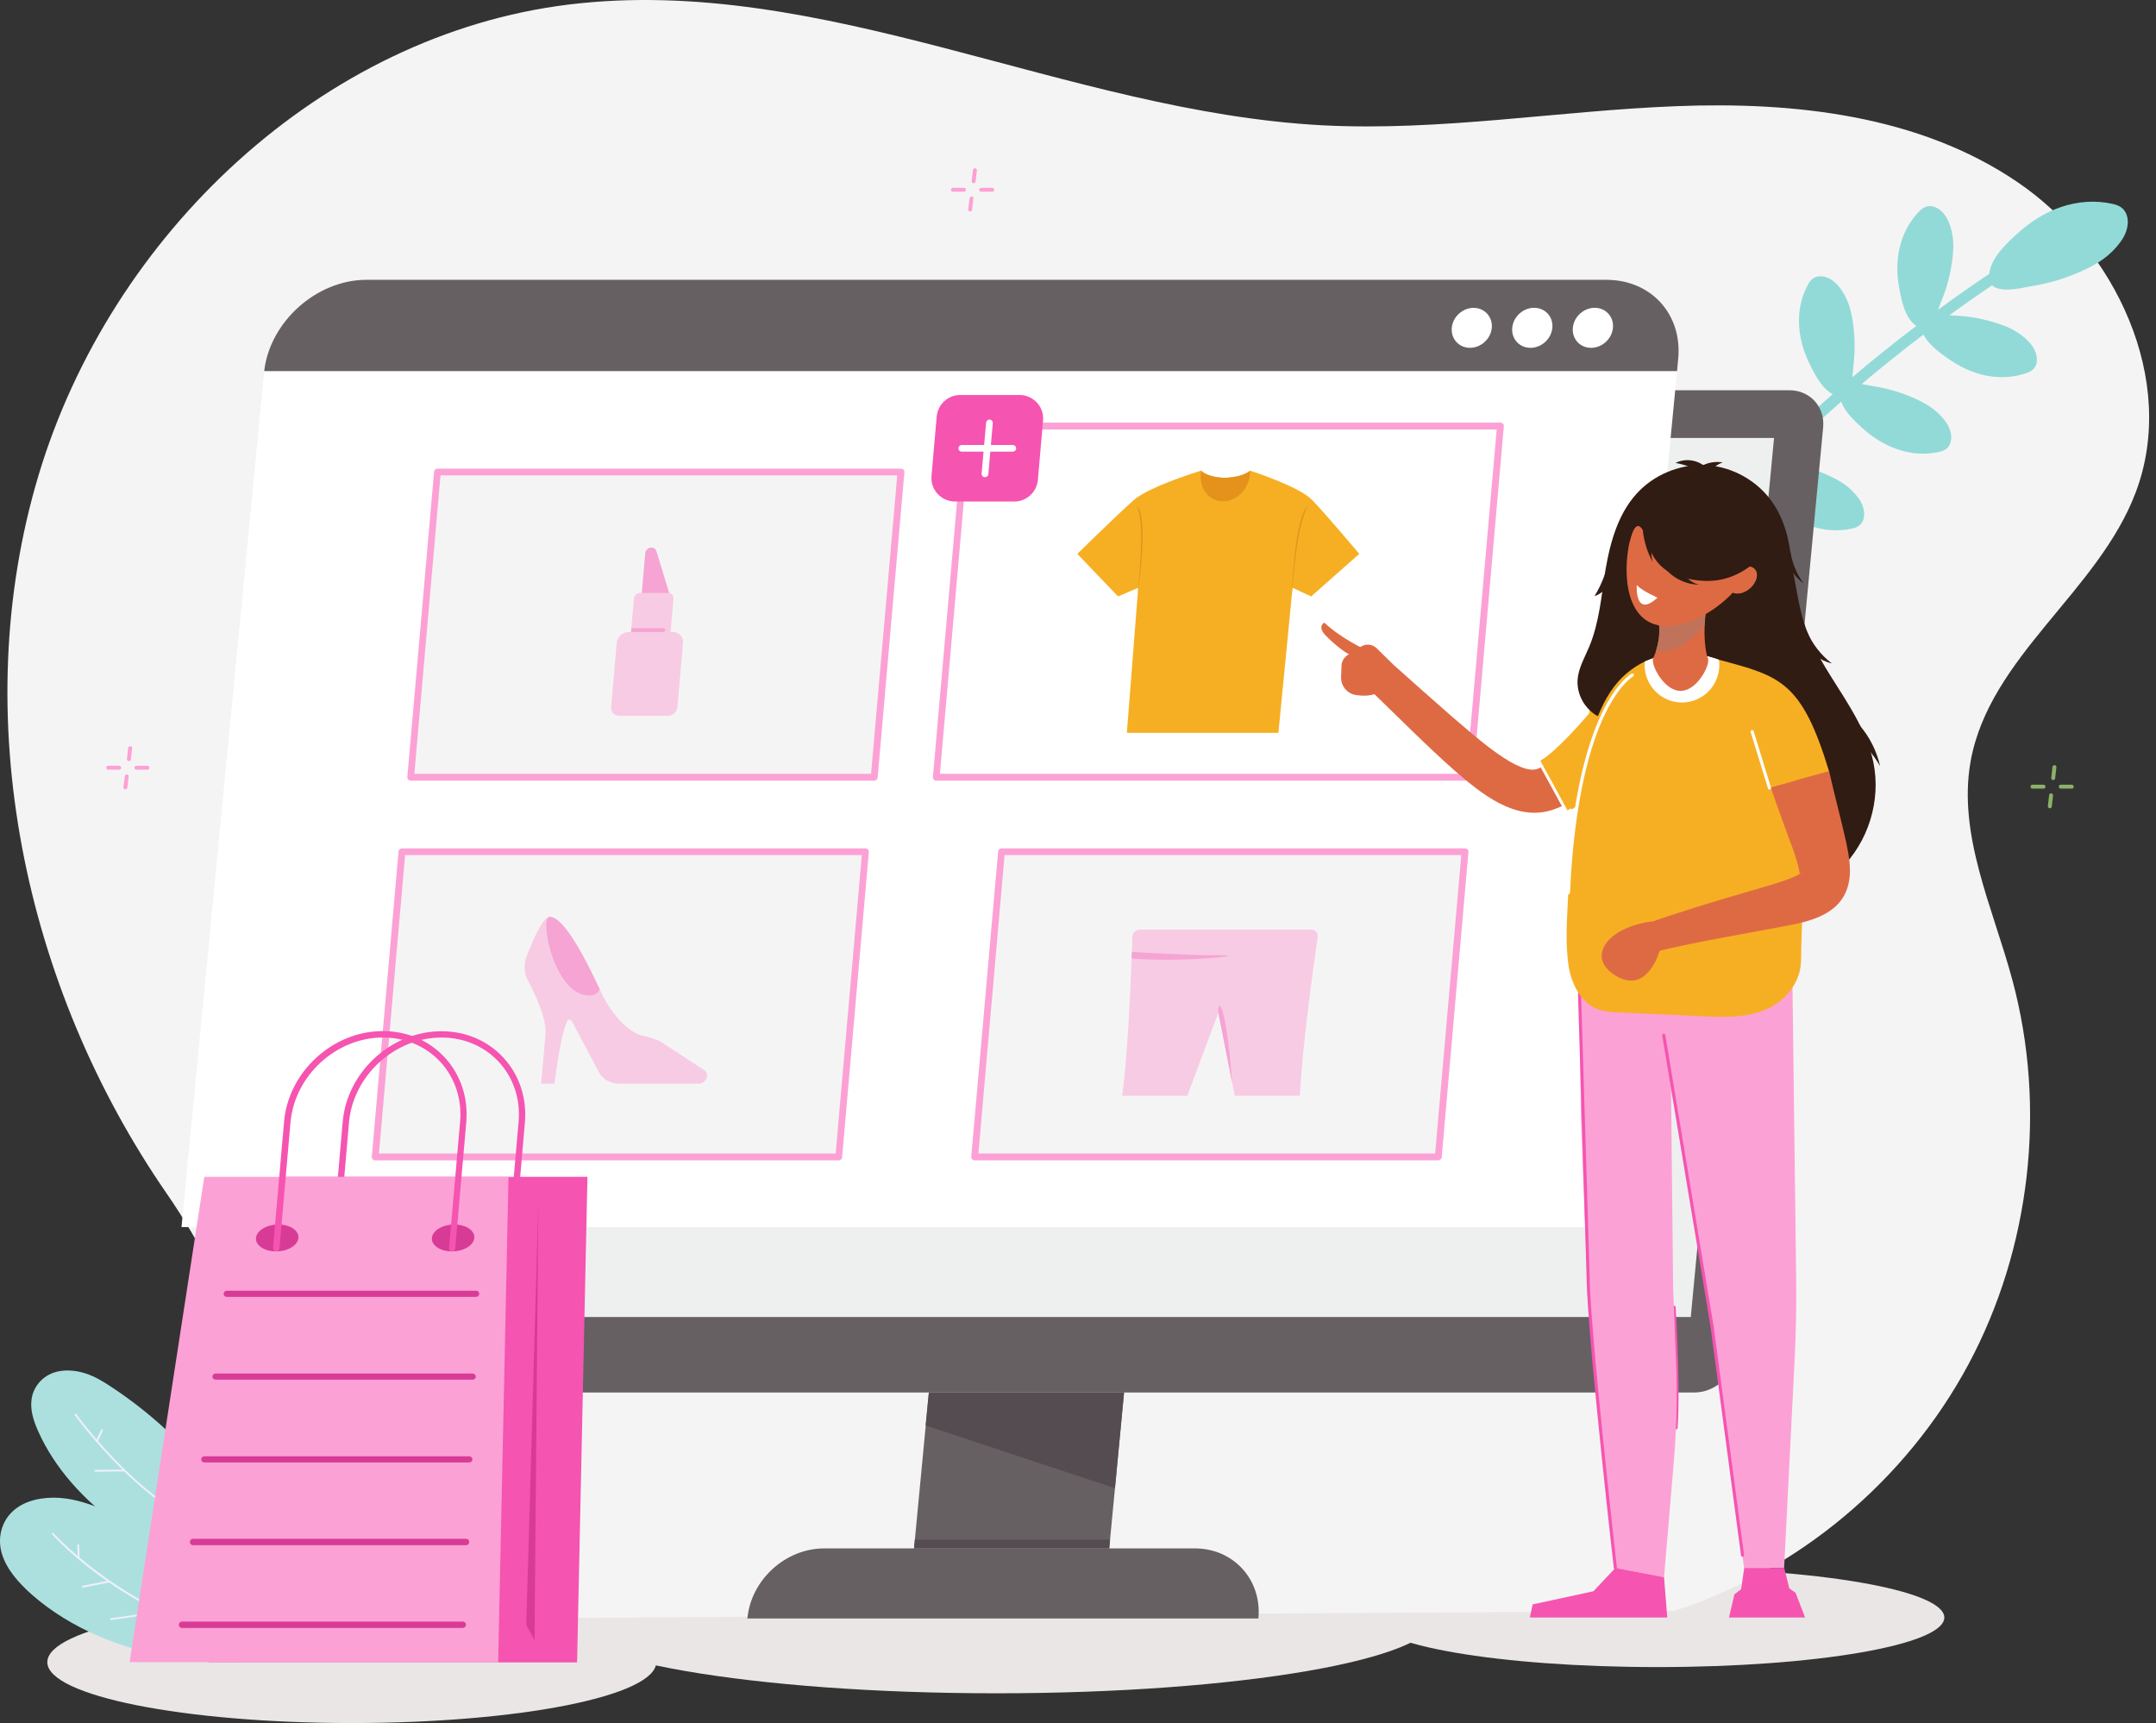 <svg width="269" height="215" viewBox="0 0 269 215" fill="none" xmlns="http://www.w3.org/2000/svg">
<rect x="0" y="0" width="269" height="215" fill="#333333" stroke="none"/>
<path d="M124.308 211.278C154.574 211.278 179.11 207.044 179.11 201.821C179.11 196.598 154.574 192.363 124.308 192.363C94.041 192.363 69.505 196.598 69.505 201.821C69.505 207.044 94.041 211.278 124.308 211.278Z" fill="#EAE6E6"/>
<path d="M43.893 214.989C64.875 214.989 81.883 211.589 81.883 207.395C81.883 203.201 64.875 199.801 43.893 199.801C22.912 199.801 5.903 203.201 5.903 207.395C5.903 211.589 22.912 214.989 43.893 214.989Z" fill="#EAE6E6"/>
<path d="M206.8 208.007C226.566 208.007 242.59 205.239 242.59 201.824C242.59 198.409 226.566 195.641 206.8 195.641C187.033 195.641 171.01 198.409 171.01 201.824C171.01 205.239 187.033 208.007 206.8 208.007Z" fill="#EAE6E6"/>
<path d="M208.86 201.004C224.363 196.005 237.824 184.736 245.593 170.245C253.362 155.754 255.37 138.18 251.075 122.261C248.648 113.239 244.231 104.182 245.872 94.986C248.229 81.906 261.794 73.841 266.473 61.423C271.746 47.455 263.924 30.995 251.668 22.687C239.412 14.379 223.892 12.672 209.157 13.247C194.422 13.822 179.721 16.4 164.986 15.633C133.159 13.944 102.624 -3.316 70.954 0.568C40.192 4.33 13.847 29.184 4.821 59.263C-4.205 89.343 3.005 123.149 20.778 148.892C38.551 174.635 29.368 192.592 58.96 201.945L208.86 201.004Z" fill="#F5F4F4"/>
<path d="M265.408 27.061C265.164 25.981 264.361 25.615 263.663 25.458C261.498 24.953 259.263 25.11 257.116 25.841C255.178 26.503 253.31 27.653 251.581 29.255C250.691 30.074 248.404 32.059 248.194 34.167C246.047 35.612 243.899 37.11 241.804 38.66C241.996 38.173 242.136 37.755 242.223 37.546C242.939 35.874 243.393 34.062 243.62 32.146C243.777 30.77 243.795 29.29 243.149 27.722C242.852 26.991 242.241 26.103 241.333 25.806C240.495 25.528 239.901 25.928 239.5 26.329C238.243 27.601 237.405 29.186 237.003 30.962C236.637 32.564 236.637 34.324 237.003 36.17C237.195 37.163 237.614 39.705 239.098 40.663C236.375 42.719 233.721 44.861 231.102 47.073C231.207 46.394 231.224 45.784 231.259 45.505C231.486 43.694 231.434 41.83 231.137 39.932C230.91 38.556 230.526 37.145 229.479 35.804C228.99 35.177 228.169 34.498 227.209 34.463C226.336 34.428 225.865 34.968 225.603 35.456C224.747 37.023 224.363 38.765 224.468 40.594C224.555 42.231 225.027 43.938 225.882 45.61C226.301 46.428 227.226 48.431 228.658 49.18C227.576 50.138 226.493 51.096 225.428 52.072C223.49 53.848 221.587 55.66 219.702 57.506C219.178 57.628 218.794 57.924 218.707 58.498C217.17 60.049 215.651 61.616 214.15 63.219C214.307 63.758 214.464 64.281 214.639 64.821C216.088 63.253 217.572 61.703 219.073 60.171C219.684 61.372 220.889 62.417 221.43 62.905C222.809 64.177 224.328 65.1 225.882 65.622C227.611 66.214 229.391 66.336 231.137 65.936C231.696 65.814 232.342 65.518 232.534 64.664C232.761 63.741 232.324 62.748 231.853 62.121C230.84 60.745 229.583 59.996 228.309 59.404C226.563 58.586 224.782 58.046 222.967 57.767C222.74 57.732 222.251 57.61 221.709 57.523C224.311 54.98 226.982 52.507 229.723 50.121C230.229 51.532 231.678 52.786 232.289 53.343C233.669 54.614 235.188 55.538 236.741 56.06C238.47 56.652 240.251 56.774 241.996 56.374C242.555 56.252 243.201 55.956 243.393 55.102C243.62 54.179 243.184 53.186 242.712 52.559C241.7 51.183 240.443 50.434 239.168 49.842C237.422 49.024 235.641 48.484 233.826 48.205C233.546 48.17 232.935 48.013 232.272 47.926C234.786 45.801 237.37 43.729 239.989 41.743C240.652 43.084 242.241 44.147 242.904 44.635C244.423 45.732 246.029 46.481 247.636 46.829C249.416 47.212 251.197 47.125 252.891 46.533C253.432 46.341 254.043 45.976 254.13 45.105C254.235 44.164 253.694 43.241 253.152 42.666C252 41.43 250.638 40.82 249.329 40.385C247.496 39.775 245.663 39.444 243.83 39.374C243.707 39.374 243.498 39.357 243.236 39.322C244.982 38.051 246.745 36.814 248.543 35.595C249.643 36.675 252.699 35.821 253.484 35.7C255.736 35.351 257.954 34.672 260.118 33.644C261.69 32.913 263.261 31.955 264.518 30.248C265.147 29.447 265.688 28.21 265.408 27.061Z" fill="#92DAD8"/>
<path d="M211.409 173.746H38.498C35.932 173.746 34.046 171.674 34.291 169.114L45.255 53.324C45.499 50.764 47.769 48.691 50.353 48.691H223.263C225.829 48.691 227.715 50.764 227.471 53.324L216.507 169.114C216.262 171.674 213.975 173.746 211.409 173.746Z" fill="#666063"/>
<path d="M40.733 164.324L51.121 54.648H221.343L210.955 164.324H40.733Z" fill="#EEF0F0"/>
<path d="M149.081 193.199H102.834C97.998 193.199 93.703 197.118 93.249 201.943H157.008C157.462 197.118 153.918 193.199 149.081 193.199Z" fill="#666063"/>
<path d="M138.397 193.201H114.042L115.893 173.746H140.247L138.397 193.201Z" fill="#666063"/>
<path d="M115.893 173.746L115.491 177.857L139.113 185.694L140.248 173.746H115.893Z" fill="#554C51"/>
<path d="M138.502 192.102H114.147L114.042 193.199H138.397L138.502 192.102Z" fill="#554C51"/>
<path d="M32.964 46.305C32.964 46.374 32.947 46.427 32.947 46.496L22.646 153.107H198.926L209.244 46.305H32.964Z" fill="white"/>
<path d="M209.383 44.79C209.925 39.216 206.014 34.914 200.41 34.914H45.709C39.493 34.914 33.662 40.157 32.964 46.305H209.244L209.383 44.79Z" fill="#666063"/>
<path d="M200.395 42.627C201.44 41.63 201.548 40.049 200.634 39.097C199.721 38.145 198.134 38.181 197.089 39.179C196.044 40.176 195.937 41.756 196.85 42.709C197.763 43.661 199.35 43.624 200.395 42.627Z" fill="white"/>
<path d="M192.834 42.627C193.879 41.63 193.986 40.049 193.073 39.097C192.16 38.145 190.573 38.181 189.528 39.179C188.483 40.176 188.376 41.756 189.289 42.709C190.202 43.661 191.789 43.624 192.834 42.627Z" fill="white"/>
<path d="M186.129 40.905C186.006 42.281 184.784 43.395 183.405 43.395C182.026 43.395 181.013 42.281 181.135 40.905C181.258 39.529 182.48 38.414 183.859 38.414C185.221 38.414 186.251 39.529 186.129 40.905Z" fill="white"/>
<path d="M16.274 93.107C16.134 93.09 16.012 93.195 15.995 93.316L15.837 94.692C15.82 94.832 15.925 94.954 16.047 94.971C16.064 94.971 16.064 94.971 16.082 94.971C16.204 94.971 16.309 94.884 16.326 94.762L16.483 93.386C16.518 93.247 16.413 93.125 16.274 93.107Z" fill="#FCA1D5"/>
<path d="M15.855 96.627C15.715 96.609 15.593 96.714 15.575 96.836L15.401 98.212C15.383 98.351 15.488 98.473 15.61 98.49C15.628 98.49 15.628 98.49 15.645 98.49C15.768 98.49 15.872 98.403 15.89 98.281L16.047 96.906C16.082 96.766 15.994 96.644 15.855 96.627Z" fill="#FCA1D5"/>
<path d="M18.404 95.547H17.024C16.885 95.547 16.78 95.651 16.78 95.791C16.78 95.93 16.885 96.035 17.024 96.035H18.404C18.543 96.035 18.648 95.93 18.648 95.791C18.648 95.669 18.543 95.547 18.404 95.547Z" fill="#FCA1D5"/>
<path d="M14.877 95.547H13.498C13.358 95.547 13.253 95.651 13.253 95.791C13.253 95.93 13.358 96.035 13.498 96.035H14.877C15.017 96.035 15.121 95.93 15.121 95.791C15.121 95.669 15.017 95.547 14.877 95.547Z" fill="#FCA1D5"/>
<path d="M121.671 20.998C121.532 20.981 121.409 21.085 121.392 21.207L121.235 22.583C121.217 22.722 121.322 22.844 121.444 22.862C121.462 22.862 121.462 22.862 121.479 22.862C121.601 22.862 121.706 22.774 121.724 22.653L121.881 21.277C121.898 21.137 121.811 21.015 121.671 20.998Z" fill="#FCA1D5"/>
<path d="M121.252 24.517C121.113 24.5 120.99 24.605 120.973 24.727L120.798 26.102C120.781 26.242 120.886 26.364 121.008 26.381C121.025 26.381 121.025 26.381 121.043 26.381C121.165 26.381 121.27 26.294 121.287 26.172L121.444 24.796C121.479 24.657 121.374 24.535 121.252 24.517Z" fill="#FCA1D5"/>
<path d="M123.801 23.438H122.422C122.282 23.438 122.177 23.542 122.177 23.681C122.177 23.821 122.282 23.925 122.422 23.925H123.801C123.941 23.925 124.046 23.821 124.046 23.681C124.046 23.559 123.941 23.438 123.801 23.438Z" fill="#FCA1D5"/>
<path d="M120.275 23.438H118.895C118.756 23.438 118.651 23.542 118.651 23.681C118.651 23.821 118.756 23.925 118.895 23.925H120.275C120.414 23.925 120.519 23.821 120.519 23.681C120.519 23.559 120.414 23.438 120.275 23.438Z" fill="#FCA1D5"/>
<path d="M256.365 95.471C256.225 95.453 256.103 95.558 256.086 95.68L255.928 97.056C255.911 97.195 256.016 97.317 256.138 97.334C256.155 97.334 256.155 97.334 256.173 97.334C256.295 97.334 256.4 97.247 256.417 97.125L256.574 95.749C256.592 95.61 256.505 95.488 256.365 95.471Z" fill="#8CB167"/>
<path d="M255.946 98.99C255.806 98.973 255.684 99.077 255.666 99.199L255.509 100.575C255.492 100.714 255.597 100.836 255.719 100.854C255.736 100.854 255.736 100.854 255.754 100.854C255.876 100.854 255.981 100.767 255.998 100.645L256.155 99.269C256.173 99.129 256.068 99.008 255.946 98.99Z" fill="#8CB167"/>
<path d="M258.495 97.91H257.116C256.976 97.91 256.871 98.015 256.871 98.154C256.871 98.293 256.976 98.398 257.116 98.398H258.495C258.634 98.398 258.739 98.293 258.739 98.154C258.739 98.032 258.617 97.91 258.495 97.91Z" fill="#8CB167"/>
<path d="M254.968 97.91H253.589C253.449 97.91 253.344 98.015 253.344 98.154C253.344 98.293 253.449 98.398 253.589 98.398H254.968C255.108 98.398 255.213 98.293 255.213 98.154C255.213 98.032 255.09 97.91 254.968 97.91Z" fill="#8CB167"/>
<path d="M209.122 178.363C209.104 178.363 209.104 178.363 209.122 178.363C209 178.363 208.93 178.259 208.93 178.154C209.279 172.999 208.685 163.228 208.685 163.123C208.685 163.019 208.755 162.931 208.86 162.914C208.965 162.914 209.052 162.984 209.069 163.088C209.069 163.193 209.68 172.981 209.314 178.154C209.296 178.293 209.209 178.363 209.122 178.363Z" fill="#F554B1"/>
<path d="M33.005 197.094C30.002 187.793 23.263 179.277 14.01 173.128C12.963 172.432 11.88 171.752 10.623 171.352C9.366 170.951 7.9 170.847 6.66 171.282C5.071 171.857 4.111 173.233 3.937 174.609C3.745 175.985 4.216 177.378 4.809 178.684C6.835 183.161 10.396 187.166 14.848 190.336C19.3 193.506 24.608 195.875 30.229 197.46C30.788 197.617 31.347 197.774 31.94 197.739C32.534 197.721 33.127 197.477 33.372 197.059C33.616 196.641 33.337 196.032 32.761 195.945L33.005 197.094Z" fill="#ACE0DF"/>
<path d="M28.833 191.711H28.815C18.776 189.725 9.419 176.697 9.331 176.558C9.296 176.505 9.314 176.436 9.366 176.401C9.419 176.366 9.489 176.384 9.523 176.436C9.611 176.575 18.916 189.533 28.868 191.484C28.937 191.502 28.972 191.554 28.955 191.624C28.92 191.658 28.885 191.711 28.833 191.711Z" fill="#EFF0FB"/>
<path d="M12.09 179.956C12.072 179.956 12.055 179.956 12.037 179.939C11.985 179.921 11.95 179.852 11.985 179.782L12.614 178.406C12.631 178.354 12.701 178.319 12.771 178.354C12.823 178.371 12.858 178.441 12.823 178.511L12.194 179.887C12.177 179.939 12.125 179.956 12.09 179.956Z" fill="#EFF0FB"/>
<path d="M11.88 183.632C11.81 183.632 11.775 183.58 11.775 183.528C11.775 183.458 11.828 183.406 11.88 183.406L15.511 183.371C15.581 183.371 15.634 183.423 15.634 183.476C15.634 183.545 15.581 183.598 15.529 183.598L11.88 183.632Z" fill="#EFF0FB"/>
<path d="M4.024 199.01C2.278 197.478 0.724 195.701 0.183 193.681C-0.358 191.643 0.288 189.309 2.313 188.003C3.919 186.958 6.171 186.696 8.214 186.975C10.257 187.254 12.159 188.02 13.958 188.839C21.028 192.043 27.349 196.346 32.446 201.414C34.21 203.173 36.41 206.482 32.324 207.144C29.129 207.667 25.253 207.353 22.093 206.9C15.215 205.873 8.738 203.138 4.024 199.01Z" fill="#ACE0DF"/>
<path d="M32.831 205.243C24.398 203.954 17.694 200.279 13.539 197.405C9.052 194.305 6.521 191.466 6.486 191.431C6.451 191.379 6.451 191.309 6.503 191.274C6.556 191.239 6.625 191.239 6.66 191.292C6.765 191.396 16.804 202.561 32.831 205.016C32.901 205.034 32.936 205.086 32.918 205.138C32.936 205.208 32.883 205.243 32.831 205.243Z" fill="#EFF0FB"/>
<path d="M9.803 194.516C9.751 194.516 9.698 194.464 9.698 194.412L9.646 192.809C9.646 192.74 9.698 192.688 9.751 192.688C9.82 192.688 9.873 192.74 9.873 192.792L9.925 194.394C9.925 194.464 9.873 194.516 9.803 194.516Z" fill="#EFF0FB"/>
<path d="M10.344 198.085C10.292 198.085 10.239 198.05 10.239 197.998C10.222 197.928 10.274 197.876 10.327 197.859L13.591 197.214C13.661 197.197 13.713 197.249 13.731 197.301C13.748 197.371 13.696 197.423 13.644 197.441L10.379 198.085C10.361 198.085 10.361 198.085 10.344 198.085Z" fill="#EFF0FB"/>
<path d="M13.853 202.143C13.801 202.143 13.748 202.109 13.748 202.039C13.731 201.969 13.784 201.917 13.836 201.917L20.104 201.011C20.173 200.994 20.226 201.046 20.226 201.098C20.243 201.168 20.191 201.22 20.138 201.22L13.853 202.143Z" fill="#EFF0FB"/>
<path d="M109.084 96.986H51.243L54.578 58.895H112.418L109.084 96.986Z" fill="#F5F4F4"/>
<path d="M109.084 97.404H51.243C51.121 97.404 51.016 97.352 50.929 97.264C50.842 97.177 50.807 97.055 50.824 96.934L54.159 58.86C54.176 58.633 54.368 58.477 54.578 58.477H112.418C112.54 58.477 112.645 58.529 112.732 58.616C112.82 58.703 112.855 58.825 112.837 58.947L109.503 97.021C109.485 97.247 109.293 97.404 109.084 97.404ZM51.697 96.55H108.682L111.947 59.313H54.962L51.697 96.55Z" fill="#FCA1D5"/>
<path d="M183.37 97.405H116.818C116.696 97.405 116.591 97.353 116.504 97.266C116.416 97.179 116.381 97.057 116.399 96.935L120.24 53.114C120.257 52.887 120.449 52.73 120.659 52.73H187.211C187.333 52.73 187.438 52.783 187.525 52.87C187.613 52.957 187.648 53.079 187.63 53.201L183.789 97.022C183.772 97.249 183.597 97.405 183.37 97.405ZM117.272 96.552H182.969L186.74 53.584H121.043L117.272 96.552Z" fill="#FCA1D5"/>
<path d="M104.667 144.365H46.809L50.161 106.273H108.001L104.667 144.365Z" fill="#F5F4F4"/>
<path d="M104.667 144.783H46.809C46.686 144.783 46.582 144.731 46.494 144.643C46.407 144.556 46.372 144.434 46.39 144.313L49.724 106.239C49.742 106.012 49.934 105.855 50.143 105.855H107.984C108.106 105.855 108.211 105.908 108.298 105.995C108.385 106.082 108.42 106.204 108.403 106.326L105.068 144.4C105.068 144.609 104.876 144.783 104.667 144.783ZM47.28 143.929H104.265L107.53 106.691H50.545L47.28 143.929Z" fill="#FCA1D5"/>
<path d="M179.459 144.365H121.602L124.954 106.273H182.794L179.459 144.365Z" fill="#F5F4F4"/>
<path d="M179.459 144.783H121.602C121.479 144.783 121.375 144.731 121.287 144.643C121.2 144.556 121.165 144.434 121.183 144.313L124.535 106.239C124.552 106.012 124.744 105.855 124.954 105.855H182.794C182.916 105.855 183.021 105.908 183.108 105.995C183.196 106.082 183.231 106.204 183.213 106.326L179.879 144.4C179.861 144.609 179.669 144.783 179.459 144.783ZM122.073 143.929H179.058L182.323 106.691H125.338L122.073 143.929Z" fill="#FCA1D5"/>
<path d="M197.023 122L197.25 139.347C197.651 150.477 198.105 163.993 199.292 175.053L201.527 195.657L207.62 196.789L208.842 182.333C209.191 178.24 209.279 174.112 209.122 170.002L208.755 160.736L208.476 134.523L212.788 159.935C213.312 163.07 213.713 166.24 214.01 169.409L217.606 195.64H222.6L223.909 169.706C224.084 166.24 224.153 162.774 224.101 159.325L223.63 122H197.023Z" fill="#FCA1D5"/>
<path d="M201.545 195.83C201.44 195.83 201.37 195.761 201.353 195.656C201.318 195.395 198.455 170.192 198.001 160.891L196.883 123.985C196.883 123.88 196.971 123.793 197.075 123.793C197.18 123.793 197.267 123.88 197.267 123.985L198.385 160.874C198.839 170.157 201.719 195.343 201.737 195.604C201.754 195.708 201.667 195.795 201.562 195.813C201.545 195.83 201.545 195.83 201.545 195.83Z" fill="#F554B1"/>
<path d="M204.32 90.925C202.819 92.876 201.283 94.861 199.589 96.725C197.931 98.519 196.01 100.365 193.548 101.097C188.974 102.49 184.749 98.954 181.589 96.237C177.923 92.998 174.519 89.532 171.027 86.17L173.96 83.035C176.369 85.177 178.761 87.32 181.153 89.41C183.37 91.239 188.712 96.255 191.401 96.028C193.863 95.802 197.861 89.462 199.432 87.355C199.45 87.355 204.32 90.925 204.32 90.925Z" fill="#DE6A44"/>
<path d="M204.321 90.926C201.964 94.427 199.292 99.095 195.556 101.376L191.977 94.775C193.374 94.148 194.439 92.964 195.574 91.814C196.866 90.438 198.158 88.906 199.45 87.356L204.321 90.926Z" fill="#F6AF23"/>
<path d="M173.995 83.075L171.76 80.88C171.237 80.375 170.451 80.288 169.822 80.671L168.164 81.716C167.692 82.013 167.396 82.518 167.378 83.075L167.326 84.451C167.273 85.548 168.042 86.524 169.141 86.715C170.084 86.872 171.271 86.872 172.319 86.262L173.995 83.075Z" fill="#DE6A44"/>
<path d="M168.932 81.906C168.042 81.68 166.4 80.339 165.353 79.242C164.323 78.144 165.231 77.691 165.231 77.691C167.396 79.712 170.381 81.07 170.381 81.07L168.932 81.906Z" fill="#DE6A44"/>
<path d="M207.62 196.79L201.545 195.641L198.804 198.549L191.227 200.186L190.877 201.824H208.022L207.62 196.79Z" fill="#F554B1"/>
<path d="M204.705 61.075C206.887 58.985 209.96 57.853 212.962 58.044C216.21 58.253 219.335 60.03 221.168 62.712C222.722 64.976 223.35 67.711 223.542 70.48C224.084 72.901 224.346 75.409 225.114 77.778C227.104 83.944 232.446 88.768 233.738 95.126C234.716 99.88 233.11 105.071 229.618 108.45C226.144 111.829 220.889 113.292 216.157 112.212C211.147 111.062 207.061 107.3 204.443 102.894C202.208 99.114 201.003 94.899 199.973 90.649C199.903 90.388 199.903 89.848 199.746 89.622C199.624 89.43 199.257 89.326 199.048 89.186C198.577 88.873 198.158 88.472 197.808 88.019C197.128 87.114 196.761 85.964 196.831 84.832C196.935 83.369 197.704 82.063 198.28 80.704C199.537 77.691 199.799 74.382 200.305 71.159C200.916 67.554 201.964 63.705 204.705 61.075Z" fill="#301C12"/>
<path d="M195.504 114.858C195.539 114.091 195.574 113.325 195.609 112.559C195.731 109.894 195.958 107.247 196.237 104.599C196.778 99.688 197.494 94.567 199.153 89.934C199.886 87.948 200.881 86.032 202.383 84.535C203.081 83.855 203.884 83.246 204.792 82.758C204.931 82.688 205.071 82.619 205.211 82.549C205.717 82.323 206.241 82.131 206.765 81.974C208.668 81.434 210.763 81.417 212.753 81.835C213.329 81.957 213.888 82.114 214.429 82.323C215.407 82.671 216.349 83.141 217.187 83.733C218.759 84.831 220.103 86.329 221.151 88.07C224.572 93.992 224.957 102.248 224.922 109.72C224.904 112.472 224.852 115.224 224.747 117.976C224.695 119.177 224.817 120.362 224.45 121.529C224.118 122.574 223.525 123.532 222.792 124.281C221.622 125.482 220.138 126.162 218.654 126.51C216.629 126.98 214.586 126.893 212.543 126.806C209.977 126.684 207.411 126.562 204.844 126.458C203.919 126.423 202.994 126.371 202.068 126.336C200.916 126.283 199.729 126.214 198.681 125.604C197.04 124.664 196.01 122.539 195.696 120.449C195.696 120.396 195.678 120.344 195.678 120.292C195.434 118.446 195.434 116.652 195.504 114.858Z" fill="#F6AF23"/>
<path d="M205.193 82.969C205.193 85.547 207.271 87.654 209.855 87.654C212.421 87.654 214.516 85.564 214.516 82.969C214.516 82.742 214.499 82.533 214.464 82.307C213.905 82.115 213.347 81.941 212.77 81.819C210.78 81.401 208.685 81.419 206.782 81.959C206.241 82.115 205.717 82.307 205.211 82.533C205.193 82.69 205.193 82.829 205.193 82.969Z" fill="white"/>
<path d="M212.98 81.837C212.683 80.548 212.631 79.225 212.683 78.058C212.771 76.072 213.155 74.574 213.155 74.574L206.643 76.403C207.376 78.371 206.939 80.27 206.608 81.262C206.451 81.715 206.328 81.977 206.328 81.977L212.98 81.837Z" fill="#DE6A44"/>
<path d="M206.224 82.41C206.224 83.437 207.777 86.207 209.68 86.207C211.583 86.207 213.137 83.455 213.137 82.41C213.137 82.218 213.085 82.026 212.98 81.835C210.763 81.417 208.441 81.434 206.311 81.974C206.241 82.114 206.224 82.253 206.224 82.41Z" fill="#DE6A44"/>
<path d="M206.59 81.262C206.782 81.297 206.992 81.315 207.201 81.315C209.087 81.315 211.059 79.974 212.666 78.058C212.753 76.072 213.137 74.574 213.137 74.574L206.625 76.403C207.358 78.371 206.922 80.27 206.59 81.262Z" fill="#C1725B"/>
<path d="M203.867 65.655C202.4 69.731 202.33 76.436 206.293 77.847C210.257 79.275 216.786 74.869 218.253 70.793C219.719 66.717 217.676 62.276 213.713 60.848C209.733 59.437 205.333 61.579 203.867 65.655Z" fill="#DE6A44"/>
<path d="M216.489 71.281C215.634 72.013 215.337 73.093 215.843 73.685C216.349 74.277 217.467 74.173 218.322 73.441C219.178 72.71 219.475 71.63 218.968 71.038C218.462 70.445 217.362 70.567 216.489 71.281Z" fill="#DE6A44"/>
<path d="M206.8 74.573C206.8 74.573 204.757 73.668 204.216 72.988C204.216 72.988 203.919 77.203 206.8 74.573Z" fill="white"/>
<path d="M203.325 67.644C204.129 64.282 204.967 65.902 205.333 66.999C205.612 67.835 206.171 70.918 209.523 71.928C212.893 72.939 215.669 72.608 218.305 70.692C220.941 68.776 216.611 59.754 216.611 59.754L207.149 60.451L202.575 65.85L203.325 67.644Z" fill="#301C12"/>
<path d="M222.966 70.066C223.385 71.181 224.066 72.087 225.026 72.783C224.154 71.616 223.595 70.223 223.385 68.777C223.263 69.248 223.089 69.596 222.966 70.066Z" fill="#301C12"/>
<path d="M224.87 80.113C225.76 81.402 227.017 82.412 228.553 82.778C227.209 81.75 226.144 80.374 225.463 78.824C225.254 79.312 225.062 79.625 224.87 80.113Z" fill="#301C12"/>
<path d="M231.067 91.59C232.516 92.669 233.669 94.028 234.577 95.595C234.158 93.714 233.267 91.938 232.01 90.492C231.713 90.858 231.382 91.206 231.067 91.59Z" fill="#301C12"/>
<path d="M204.967 66.144C205.124 67.608 205.56 69.001 206.241 70.168C205.962 69.384 205.997 68.374 206.189 67.486C205.822 66.946 205.351 66.667 204.967 66.144Z" fill="#301C12"/>
<path d="M209.715 70.637C209.052 70.672 208.336 70.793 207.673 70.828C208.72 72.152 210.344 72.936 212.02 72.953C210.885 72.727 209.977 71.751 209.523 70.637H209.715Z" fill="#301C12"/>
<path d="M200.829 69.125C200.584 70.989 199.921 72.8 198.943 74.385C199.816 74.106 200.567 73.357 200.864 72.487C201.23 71.354 200.829 70.309 200.829 69.125Z" fill="#301C12"/>
<path d="M212.456 58.062C213.207 57.679 214.097 57.557 214.935 57.696C214.115 58.01 213.504 58.532 213.032 59.281C212.84 58.828 212.613 58.515 212.456 58.062Z" fill="#301C12"/>
<path d="M212.893 58.359C211.915 57.384 210.274 57.123 209.052 57.767C210.239 57.959 211.322 58.394 212.299 59.091C212.474 58.795 212.718 58.673 212.893 58.359Z" fill="#301C12"/>
<path d="M228.204 96.172C228.885 99.203 229.653 102.007 230.351 105.107C230.718 106.918 231.102 108.852 230.508 110.75C229.618 113.624 226.807 114.669 224.171 115.261C218.113 116.48 212.177 117.351 206.206 118.832L205.176 115.331C209.523 113.798 213.958 112.439 218.392 111.168C220.208 110.628 221.936 110.175 223.595 109.513C223.962 109.357 224.555 109.095 224.782 108.852C224.834 108.782 224.747 108.817 224.677 108.904C224.59 108.991 224.573 109.078 224.555 109.008C224.171 106.831 223.228 104.793 222.478 102.616C221.954 101.171 221.43 99.707 220.924 98.245L228.204 96.172Z" fill="#DE6A44"/>
<path d="M206.171 114.961C200.532 115.658 197.756 119.489 201.667 121.788C205.578 124.088 207.062 118.653 207.062 118.653L206.171 114.961Z" fill="#DE6A44"/>
<path d="M214.464 82.324C222.146 84.362 224.8 85.024 228.204 96.223L220.941 98.243L214.464 82.324Z" fill="#F6AF23"/>
<path d="M220.766 98.52C220.679 98.52 220.609 98.468 220.592 98.381L218.427 91.344C218.392 91.24 218.445 91.135 218.549 91.101C218.654 91.066 218.759 91.118 218.794 91.222L220.959 98.259C220.993 98.364 220.941 98.468 220.836 98.503C220.801 98.52 220.784 98.52 220.766 98.52Z" fill="white"/>
<path d="M195.679 111.583C195.556 111.583 195.487 111.496 195.487 111.391C196.028 99.251 198.175 92.476 199.886 88.94C201.754 85.074 203.5 84.098 203.57 84.064C203.657 84.011 203.779 84.046 203.832 84.133C203.884 84.22 203.849 84.342 203.762 84.394C203.727 84.412 202.034 85.387 200.218 89.167C198.542 92.668 196.429 99.373 195.888 111.409C195.853 111.496 195.783 111.583 195.679 111.583Z" fill="white"/>
<path d="M222.617 195.641H217.624L217.24 198.288L216.402 198.932L215.721 201.824H225.218L224.031 198.741L223.246 198.184L222.617 195.641Z" fill="#F554B1"/>
<path d="M217.415 194.245C217.327 194.245 217.24 194.176 217.223 194.071L213.417 165.507L207.393 129.21C207.376 129.105 207.446 129.001 207.55 128.983C207.655 128.966 207.76 129.035 207.777 129.14L213.801 165.455L217.607 194.019C217.624 194.123 217.554 194.228 217.449 194.228C217.432 194.245 217.415 194.245 217.415 194.245Z" fill="#F554B1"/>
<path d="M195.539 101.573C195.521 101.573 195.504 101.573 195.486 101.573C195.434 101.555 195.399 101.52 195.364 101.486L191.785 94.937C191.768 94.885 191.75 94.832 191.768 94.797C191.785 94.745 191.82 94.71 191.855 94.675C193.915 93.63 197.931 88.858 197.966 88.806C198.035 88.719 198.158 88.719 198.227 88.788C198.315 88.858 198.315 88.98 198.245 89.05C198.088 89.241 194.334 93.683 192.187 94.919L195.574 101.12L195.871 100.928C195.958 100.876 196.08 100.893 196.132 100.981C196.185 101.068 196.167 101.19 196.08 101.242L195.626 101.538C195.609 101.555 195.574 101.573 195.539 101.573Z" fill="white"/>
<path d="M169.595 69.107L163.59 74.419L161.268 73.34L159.504 91.436H140.597L142.011 73.34L139.497 74.419L134.416 69.107C134.416 69.107 139.532 64.091 141.47 62.384C143.407 60.677 149.85 58.727 149.85 58.727L149.867 58.744C150.862 59.65 152.835 59.615 152.835 59.615C152.835 59.615 154.808 59.632 155.96 58.744L155.978 58.727C155.978 58.727 162.071 60.677 163.712 62.384C165.37 64.091 169.595 69.107 169.595 69.107Z" fill="#F6AF23"/>
<path d="M155.96 59.16C155.803 61.041 154.284 62.556 152.591 62.556C150.897 62.556 149.658 61.041 149.815 59.16C149.832 59.021 149.85 58.882 149.867 58.742C150.862 59.648 152.835 59.613 152.835 59.613C152.835 59.613 154.808 59.63 155.96 58.742C155.978 58.882 155.978 59.021 155.96 59.16Z" fill="#E4921C"/>
<path d="M142.011 73.338C142.325 69.68 142.709 65.483 141.906 63.219C141.906 63.219 143.338 63.811 141.941 74.139L142.011 73.338Z" fill="#E4921C"/>
<path d="M161.268 73.323C161.582 69.665 161.948 65.467 163.153 63.203C163.153 63.203 161.617 63.795 161.198 74.124L161.268 73.323Z" fill="#E4921C"/>
<path d="M126.56 62.574H119.157C117.429 62.574 116.067 61.094 116.224 59.387L116.87 51.967C117.01 50.452 118.284 49.285 119.803 49.285H127.206C128.934 49.285 130.296 50.766 130.139 52.472L129.493 59.892C129.353 61.407 128.079 62.574 126.56 62.574Z" fill="#F554B1"/>
<path d="M126.368 56.356H119.995C119.768 56.356 119.576 56.164 119.576 55.938C119.576 55.711 119.768 55.52 119.995 55.52H126.368C126.595 55.52 126.787 55.711 126.787 55.938C126.787 56.164 126.595 56.356 126.368 56.356Z" fill="white"/>
<path d="M122.894 59.542C122.876 59.542 122.876 59.542 122.859 59.542C122.632 59.525 122.457 59.316 122.475 59.089L123.033 52.732C123.051 52.506 123.26 52.331 123.487 52.349C123.714 52.366 123.889 52.575 123.871 52.802L123.313 59.159C123.313 59.368 123.121 59.542 122.894 59.542Z" fill="white"/>
<g opacity="0.5">
<path d="M87.854 133.513L82.442 129.977C81.691 129.611 80.888 129.35 80.05 129.193C80.033 129.193 77.222 128.601 74.795 123.411C72.997 119.492 70.57 114.929 68.859 114.441C68.859 114.441 68.859 114.441 68.842 114.441C68.807 114.424 68.754 114.424 68.72 114.424C68.667 114.424 68.615 114.406 68.562 114.406C68.545 114.406 68.528 114.406 68.51 114.406C67.689 114.528 66.45 117.385 65.717 119.283C65.315 120.311 65.368 121.408 65.856 122.314C66.782 124.055 68.231 127.121 68.056 129.089C67.812 131.98 67.515 135.22 67.515 135.22H69.191C69.191 135.22 69.854 129.298 70.78 127.399C70.884 127.173 71.199 127.156 71.321 127.365L74.69 133.722C75.179 134.662 76.157 135.22 77.257 135.22H87.156C87.61 135.22 88.046 134.924 88.168 134.488C88.291 134.088 88.151 133.704 87.854 133.513Z" fill="#FCA1D5"/>
<path d="M74.813 123.411C74.656 123.899 74.236 124.212 73.486 124.212C69.208 124.212 67.288 114.668 68.528 114.406C68.545 114.406 68.562 114.406 68.58 114.406C68.632 114.406 68.685 114.406 68.737 114.424C68.772 114.424 68.824 114.441 68.859 114.441H68.877C70.57 114.929 72.997 119.492 74.813 123.411Z" fill="#F554B1"/>
</g>
<g opacity="0.5">
<path d="M164.41 116.898C163.956 120.05 162.437 130.814 162.193 136.719H154.057L152.014 126.355L148.139 136.719H140.02C140.649 131.981 141.015 124.143 141.19 119.58C141.207 119.284 141.207 119.023 141.225 118.762C141.242 117.995 141.277 117.351 141.277 116.88C141.295 116.393 141.714 115.992 142.203 115.992H163.642C164.131 116.01 164.48 116.41 164.41 116.898Z" fill="#FCA1D5"/>
<path d="M141.19 119.596C141.207 119.3 141.207 119.039 141.225 118.777C142.953 118.882 148.942 119.213 152.276 119.195C156.082 119.161 147.65 120.118 141.19 119.596Z" fill="#F554B1"/>
<path d="M152.014 126.374C152.014 126.34 151.997 126.305 151.997 126.27C151.875 125.051 152.852 123.901 153.743 135.153L152.014 126.374Z" fill="#F554B1"/>
</g>
<g opacity="0.5">
<path d="M83.332 89.314H77.239C76.646 89.314 76.192 88.826 76.244 88.234L76.942 80.239C77.012 79.473 77.676 78.863 78.444 78.863H83.961C84.729 78.863 85.288 79.473 85.218 80.239L84.519 88.234C84.467 88.826 83.926 89.314 83.332 89.314Z" fill="#FCA1D5"/>
<path d="M80.05 74.263L80.504 69.038C80.539 68.638 80.888 68.324 81.272 68.324C81.569 68.324 81.813 68.498 81.901 68.777L83.577 74.263H80.05Z" fill="#F554B1"/>
<path d="M82.879 79.593H79.369C78.968 79.593 78.689 79.279 78.723 78.879L79.09 74.698C79.125 74.298 79.474 73.984 79.876 73.984H83.385C83.786 73.984 84.066 74.298 84.031 74.698L83.664 78.879C83.629 79.262 83.28 79.593 82.879 79.593Z" fill="#FCA1D5"/>
<path d="M82.774 78.375H78.776L78.741 78.863H82.739C82.878 78.863 82.983 78.758 83.001 78.619C83.001 78.48 82.913 78.375 82.774 78.375Z" fill="#F554B1"/>
</g>
<path d="M64.512 151.349H41.763L42.758 139.976C43.3 133.74 48.834 128.672 55.084 128.672C58.122 128.672 60.88 129.856 62.836 131.999C64.809 134.158 65.751 137.015 65.49 140.063L64.512 151.349ZM42.636 150.548H63.779L64.704 139.976C64.948 137.154 64.075 134.507 62.26 132.521C60.444 130.553 57.895 129.456 55.084 129.456C49.236 129.456 44.068 134.211 43.544 140.028L42.636 150.548Z" fill="#F554B1"/>
<path d="M73.294 146.836H35.339L26.016 207.395H72.002L73.294 146.836Z" fill="#F554B1"/>
<path d="M63.447 146.836H25.492L16.169 207.395H62.155L63.447 146.836Z" fill="#FCA1D5"/>
<path d="M34.685 156.133C36.148 156.048 37.291 155.232 37.237 154.31C37.183 153.388 35.953 152.71 34.49 152.795C33.027 152.88 31.884 153.697 31.938 154.618C31.992 155.54 33.222 156.219 34.685 156.133Z" fill="#D83B95"/>
<path d="M56.63 156.133C58.094 156.048 59.236 155.232 59.182 154.31C59.128 153.388 57.898 152.71 56.435 152.795C54.972 152.88 53.83 153.697 53.884 154.618C53.938 155.54 55.167 156.219 56.63 156.133Z" fill="#D83B95"/>
<path d="M62.155 207.394L65.664 202.727L72.002 207.394H62.155Z" fill="#F554B1"/>
<path d="M65.664 202.73L67.165 150.305L66.694 204.681L65.664 202.73Z" fill="#D83B95"/>
<path d="M56.429 156.154C56.411 156.154 56.411 156.154 56.394 156.154C56.167 156.137 56.01 155.945 56.027 155.719L57.406 139.973C57.651 137.152 56.778 134.505 54.962 132.519C53.146 130.551 50.597 129.454 47.786 129.454C41.938 129.454 36.77 134.208 36.246 140.026L34.867 155.771C34.85 155.997 34.658 156.154 34.431 156.137C34.204 156.119 34.047 155.928 34.064 155.701L35.443 139.956C35.984 133.721 41.519 128.652 47.769 128.652C50.807 128.652 53.565 129.837 55.521 131.979C57.494 134.139 58.436 136.995 58.174 140.043L56.795 155.788C56.795 155.997 56.621 156.154 56.429 156.154Z" fill="#F554B1"/>
<path d="M57.721 203.129H22.716C22.489 203.129 22.314 202.955 22.314 202.729C22.314 202.502 22.489 202.328 22.716 202.328H57.738C57.965 202.328 58.14 202.502 58.14 202.729C58.14 202.955 57.947 203.129 57.721 203.129Z" fill="#D83B95"/>
<path d="M58.14 192.801H24.095C23.868 192.801 23.694 192.627 23.694 192.401C23.694 192.174 23.868 192 24.095 192H58.14C58.367 192 58.541 192.174 58.541 192.401C58.541 192.627 58.367 192.801 58.14 192.801Z" fill="#D83B95"/>
<path d="M58.559 182.473H25.492C25.282 182.473 25.108 182.299 25.108 182.09C25.108 181.881 25.282 181.707 25.492 181.707H58.559C58.768 181.707 58.943 181.881 58.943 182.09C58.943 182.299 58.768 182.473 58.559 182.473Z" fill="#D83B95"/>
<path d="M58.977 172.145H26.889C26.679 172.145 26.504 171.971 26.504 171.762C26.504 171.553 26.679 171.379 26.889 171.379H58.977C59.187 171.379 59.361 171.553 59.361 171.762C59.361 171.971 59.187 172.145 58.977 172.145Z" fill="#D83B95"/>
<path d="M59.397 161.817H28.285C28.076 161.817 27.901 161.643 27.901 161.434C27.901 161.225 28.076 161.051 28.285 161.051H59.414C59.623 161.051 59.798 161.225 59.798 161.434C59.781 161.643 59.606 161.817 59.397 161.817Z" fill="#D83B95"/>
</svg>
